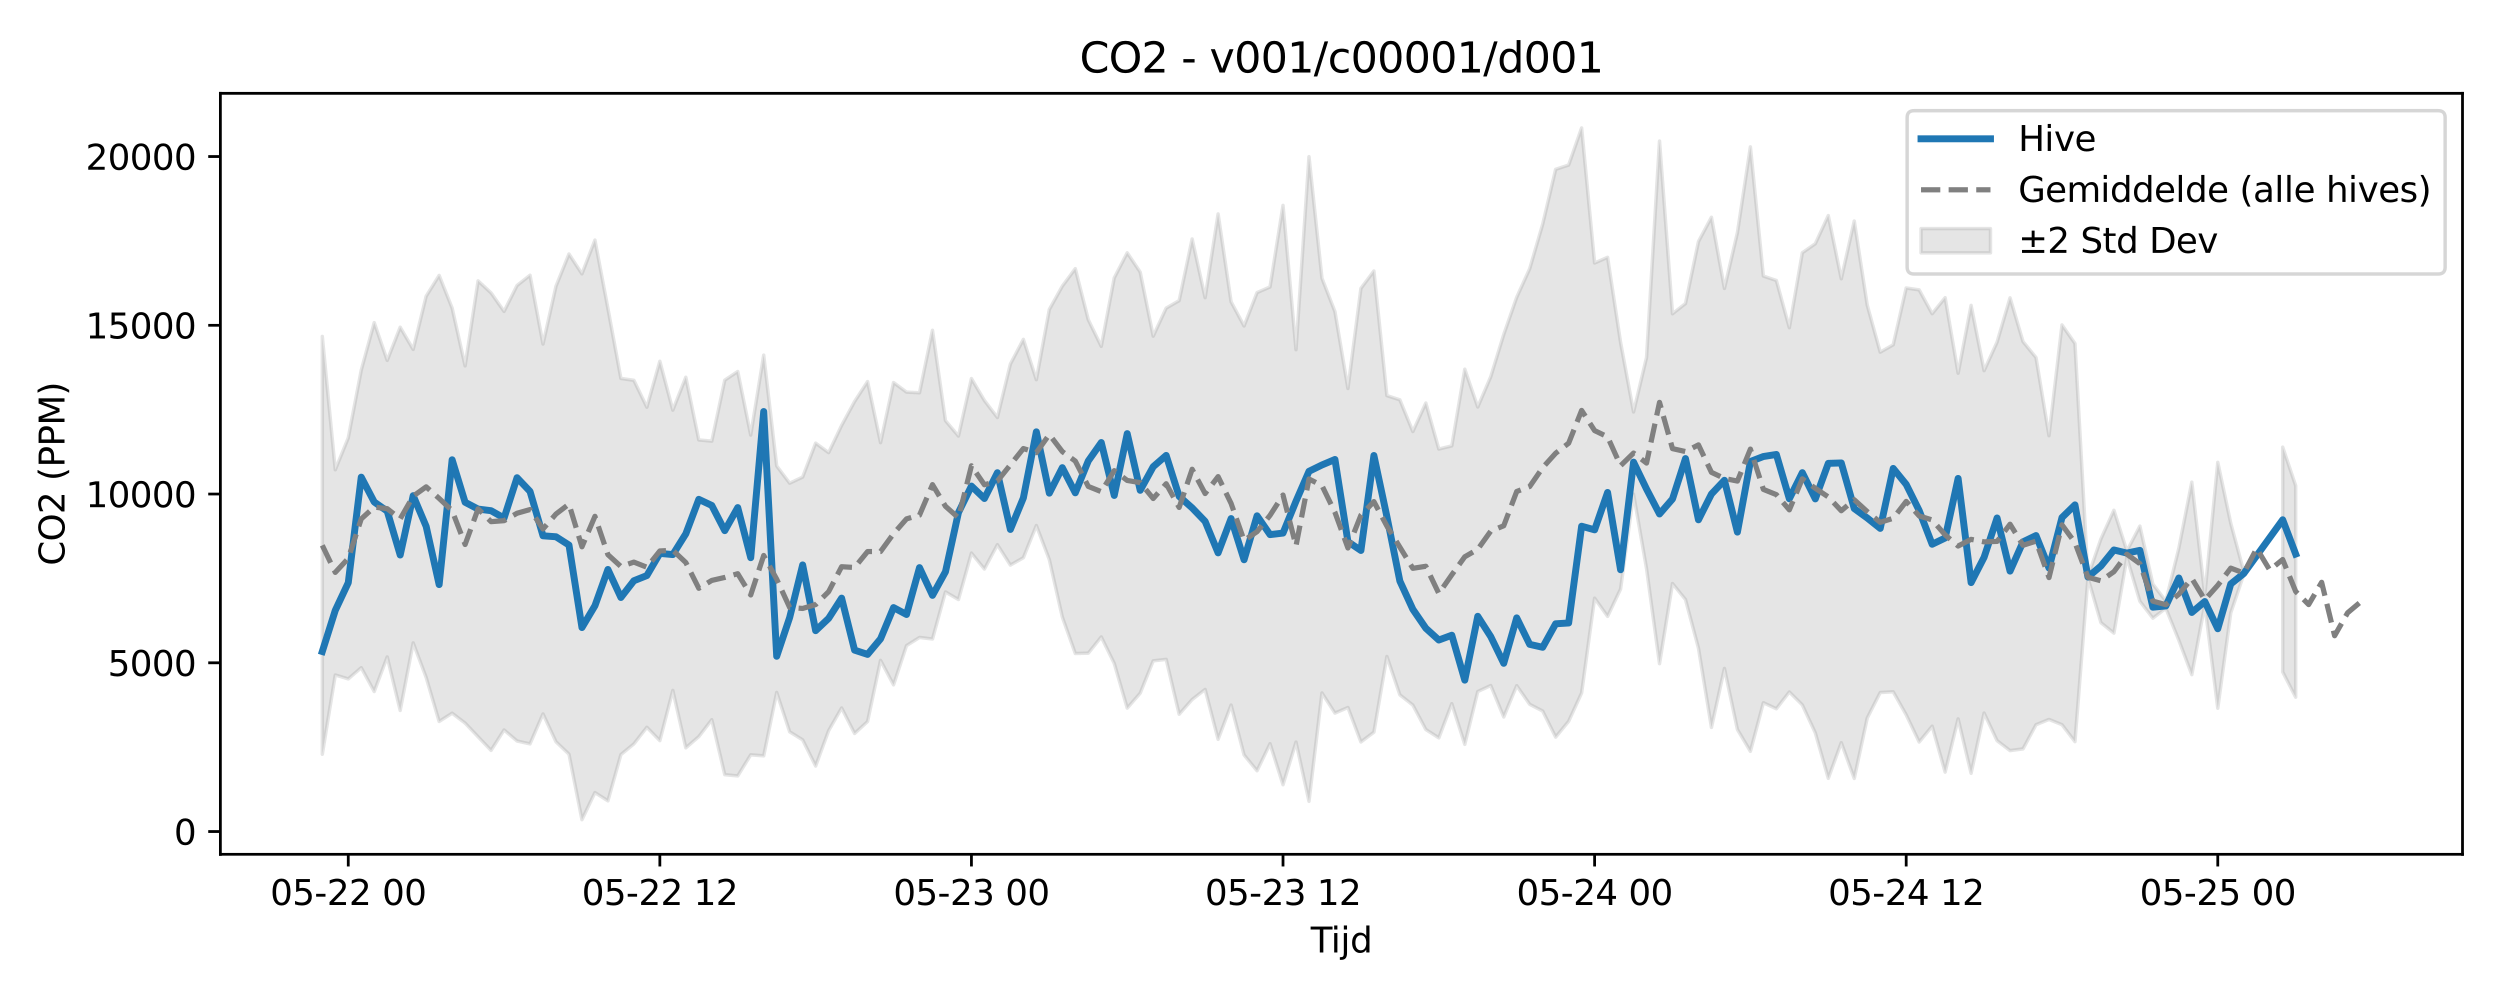 <?xml version="1.0" encoding="utf-8" standalone="no"?>
<!DOCTYPE svg PUBLIC "-//W3C//DTD SVG 1.1//EN"
  "http://www.w3.org/Graphics/SVG/1.1/DTD/svg11.dtd">
<svg xmlns:xlink="http://www.w3.org/1999/xlink" width="720pt" height="288pt" viewBox="0 0 720 288" xmlns="http://www.w3.org/2000/svg" version="1.1">
 <defs>
  <style type="text/css">*{stroke-linejoin: round; stroke-linecap: butt}</style>
 </defs>
 <g id="figure_1">
  <g id="patch_1">
   <path d="M 0 288 
L 720 288 
L 720 0 
L 0 0 
z
" style="fill: #ffffff"/>
  </g>
  <g id="axes_1">
   <g id="patch_2">
    <path d="M 63.47 246.04 
L 709.2 246.04 
L 709.2 26.88 
L 63.47 26.88 
z
" style="fill: #ffffff"/>
   </g>
   <g id="FillBetweenPolyCollection_1">
    <path d="M 92.821 96.878 
L 92.821 217.24 
L 96.56 194.397 
L 100.299 195.526 
L 104.038 192.296 
L 107.777 199.168 
L 111.516 189.195 
L 115.256 204.619 
L 118.995 185.149 
L 122.734 195.108 
L 126.473 207.785 
L 130.212 205.4 
L 133.951 208.254 
L 137.69 212.194 
L 141.429 216.121 
L 145.168 210.23 
L 148.907 213.412 
L 152.646 214.243 
L 156.385 205.607 
L 160.124 213.633 
L 163.863 217.206 
L 167.602 236.078 
L 171.341 228.264 
L 175.08 230.648 
L 178.819 217.318 
L 182.558 214.248 
L 186.297 209.454 
L 190.036 213.304 
L 193.775 198.84 
L 197.514 215.377 
L 201.253 212.152 
L 204.992 207.271 
L 208.731 223.115 
L 212.47 223.466 
L 216.209 217.394 
L 219.948 217.689 
L 223.687 199.415 
L 227.426 210.766 
L 231.165 213.082 
L 234.904 220.621 
L 238.643 210.439 
L 242.382 203.893 
L 246.121 211.242 
L 249.861 207.807 
L 253.6 190.177 
L 257.339 197.247 
L 261.078 185.938 
L 264.817 183.587 
L 268.556 184.033 
L 272.295 170.484 
L 276.034 172.666 
L 279.773 159.28 
L 283.512 163.885 
L 287.251 156.87 
L 290.99 162.747 
L 294.729 160.626 
L 298.468 151.351 
L 302.207 161.167 
L 305.946 177.703 
L 309.685 188.211 
L 313.424 188.113 
L 317.163 183.44 
L 320.902 191.063 
L 324.641 203.933 
L 328.38 199.632 
L 332.119 190.329 
L 335.858 189.905 
L 339.597 205.699 
L 343.336 201.468 
L 347.075 198.557 
L 350.814 212.923 
L 354.553 203.057 
L 358.292 217.431 
L 362.031 221.979 
L 365.77 214.189 
L 369.509 226.006 
L 373.248 213.724 
L 376.987 230.783 
L 380.726 199.574 
L 384.465 205.378 
L 388.205 203.754 
L 391.944 213.693 
L 395.683 210.869 
L 399.422 189.066 
L 403.161 200.119 
L 406.9 203.065 
L 410.639 210.108 
L 414.378 212.514 
L 418.117 202.657 
L 421.856 214.386 
L 425.595 199.165 
L 429.334 197.432 
L 433.073 206.496 
L 436.812 197.474 
L 440.551 202.849 
L 444.29 204.777 
L 448.029 212.289 
L 451.768 207.738 
L 455.507 199.565 
L 459.246 172.273 
L 462.985 177.519 
L 466.724 169.651 
L 470.463 142.303 
L 474.202 163.776 
L 477.941 191.146 
L 481.68 168.052 
L 485.419 172.672 
L 489.158 186.676 
L 492.897 209.5 
L 496.636 192.513 
L 500.375 210.093 
L 504.114 216.385 
L 507.853 202.387 
L 511.592 204.124 
L 515.331 199.286 
L 519.07 203.018 
L 522.809 211.073 
L 526.549 224.168 
L 530.288 213.888 
L 534.027 224.198 
L 537.766 206.787 
L 541.505 199.451 
L 545.244 199.237 
L 548.983 205.867 
L 552.722 213.7 
L 556.461 209.141 
L 560.2 222.37 
L 563.939 207.032 
L 567.678 222.719 
L 571.417 205.354 
L 575.156 213.314 
L 578.895 216.174 
L 582.634 215.682 
L 586.373 208.726 
L 590.112 207.2 
L 593.851 208.71 
L 597.59 213.599 
L 601.329 166.435 
L 605.068 179.334 
L 608.807 182.343 
L 612.546 160.554 
L 616.285 173.157 
L 620.024 178.041 
L 623.763 175.174 
L 627.502 184.382 
L 631.241 194.308 
L 634.98 174.146 
L 638.719 203.976 
L 642.458 176.535 
L 646.197 165.466 
L 646.197 164.577 
L 646.197 164.577 
L 642.458 150.703 
L 638.719 133.14 
L 634.98 171.351 
L 631.241 138.858 
L 627.502 157.908 
L 623.763 173.13 
L 620.024 168.218 
L 616.285 151.512 
L 612.546 158.685 
L 608.807 146.952 
L 605.068 155.206 
L 601.329 166.068 
L 597.59 98.929 
L 593.851 93.579 
L 590.112 125.491 
L 586.373 102.984 
L 582.634 98.393 
L 578.895 85.777 
L 575.156 98.534 
L 571.417 106.756 
L 567.678 87.943 
L 563.939 107.487 
L 560.2 85.725 
L 556.461 90.35 
L 552.722 83.478 
L 548.983 82.939 
L 545.244 99.3 
L 541.505 101.422 
L 537.766 87.889 
L 534.027 63.655 
L 530.288 80.298 
L 526.549 62.078 
L 522.809 70.189 
L 519.07 72.792 
L 515.331 94.389 
L 511.592 80.781 
L 507.853 79.5 
L 504.114 42.29 
L 500.375 67.008 
L 496.636 83.078 
L 492.897 62.57 
L 489.158 69.56 
L 485.419 87.418 
L 481.68 90.363 
L 477.941 40.619 
L 474.202 102.952 
L 470.463 118.657 
L 466.724 98.597 
L 462.985 74.103 
L 459.246 75.748 
L 455.507 36.842 
L 451.768 47.529 
L 448.029 48.762 
L 444.29 64.582 
L 440.551 77.39 
L 436.812 85.622 
L 433.073 96.351 
L 429.334 108.492 
L 425.595 117.225 
L 421.856 106.317 
L 418.117 128.41 
L 414.378 129.325 
L 410.639 116.066 
L 406.9 124.285 
L 403.161 115.15 
L 399.422 113.932 
L 395.683 78.05 
L 391.944 83.048 
L 388.205 111.895 
L 384.465 89.746 
L 380.726 80.139 
L 376.987 45.119 
L 373.248 100.721 
L 369.509 59.141 
L 365.77 82.644 
L 362.031 84.261 
L 358.292 93.884 
L 354.553 86.904 
L 350.814 61.611 
L 347.075 85.732 
L 343.336 68.822 
L 339.597 86.584 
L 335.858 88.732 
L 332.119 96.818 
L 328.38 78.37 
L 324.641 72.806 
L 320.902 80.034 
L 317.163 99.751 
L 313.424 92.066 
L 309.685 77.368 
L 305.946 82.414 
L 302.207 89.123 
L 298.468 109.356 
L 294.729 97.734 
L 290.99 104.846 
L 287.251 120.249 
L 283.512 115.342 
L 279.773 109.022 
L 276.034 125.587 
L 272.295 121.138 
L 268.556 95.115 
L 264.817 113.117 
L 261.078 112.927 
L 257.339 110.164 
L 253.6 127.499 
L 249.861 109.893 
L 246.121 115.635 
L 242.382 122.53 
L 238.643 130.365 
L 234.904 127.618 
L 231.165 137.388 
L 227.426 139.158 
L 223.687 134.193 
L 219.948 102.27 
L 216.209 125.308 
L 212.47 106.988 
L 208.731 109.485 
L 204.992 127.048 
L 201.253 126.707 
L 197.514 108.645 
L 193.775 118.126 
L 190.036 104.045 
L 186.297 117.264 
L 182.558 109.527 
L 178.819 108.983 
L 175.08 88.832 
L 171.341 69.14 
L 167.602 78.871 
L 163.863 73.146 
L 160.124 82.435 
L 156.385 99.086 
L 152.646 79.258 
L 148.907 82.221 
L 145.168 89.683 
L 141.429 84.352 
L 137.69 80.896 
L 133.951 105.372 
L 130.212 88.717 
L 126.473 79.313 
L 122.734 85.311 
L 118.995 100.628 
L 115.256 94.236 
L 111.516 103.796 
L 107.777 92.915 
L 104.038 106.606 
L 100.299 126.101 
L 96.56 135.294 
L 92.821 96.878 
z
" clip-path="url(#p56d1a66917)" style="fill: #808080; fill-opacity: 0.2; stroke: #808080; stroke-opacity: 0.2"/>
    <path d="M 657.414 128.773 
L 657.414 193.515 
L 661.154 200.794 
L 661.154 139.873 
L 661.154 139.873 
L 657.414 128.773 
z
" clip-path="url(#p56d1a66917)" style="fill: #808080; fill-opacity: 0.2; stroke: #808080; stroke-opacity: 0.2"/>
   </g>
   <g id="matplotlib.axis_1">
    <g id="xtick_1">
     <g id="line2d_1">
      <defs>
       <path id="m7540878c3b" d="M 0 0 
L 0 3.5 
" style="stroke: #000000; stroke-width: 0.8"/>
      </defs>
      <g>
       <use xlink:href="#m7540878c3b" x="100.299" y="246.04" style="stroke: #000000; stroke-width: 0.8"/>
      </g>
     </g>
     <g id="text_1">
      <!-- 05-22 00 -->
      <g transform="translate(77.819 260.638) scale(0.1 -0.1)">
       <defs>
        <path id="DejaVuSans-30" d="M 2034 4250 
Q 1547 4250 1301 3770 
Q 1056 3291 1056 2328 
Q 1056 1369 1301 889 
Q 1547 409 2034 409 
Q 2525 409 2770 889 
Q 3016 1369 3016 2328 
Q 3016 3291 2770 3770 
Q 2525 4250 2034 4250 
z
M 2034 4750 
Q 2819 4750 3233 4129 
Q 3647 3509 3647 2328 
Q 3647 1150 3233 529 
Q 2819 -91 2034 -91 
Q 1250 -91 836 529 
Q 422 1150 422 2328 
Q 422 3509 836 4129 
Q 1250 4750 2034 4750 
z
" transform="scale(0.016)"/>
        <path id="DejaVuSans-35" d="M 691 4666 
L 3169 4666 
L 3169 4134 
L 1269 4134 
L 1269 2991 
Q 1406 3038 1543 3061 
Q 1681 3084 1819 3084 
Q 2600 3084 3056 2656 
Q 3513 2228 3513 1497 
Q 3513 744 3044 326 
Q 2575 -91 1722 -91 
Q 1428 -91 1123 -41 
Q 819 9 494 109 
L 494 744 
Q 775 591 1075 516 
Q 1375 441 1709 441 
Q 2250 441 2565 725 
Q 2881 1009 2881 1497 
Q 2881 1984 2565 2268 
Q 2250 2553 1709 2553 
Q 1456 2553 1204 2497 
Q 953 2441 691 2322 
L 691 4666 
z
" transform="scale(0.016)"/>
        <path id="DejaVuSans-2d" d="M 313 2009 
L 1997 2009 
L 1997 1497 
L 313 1497 
L 313 2009 
z
" transform="scale(0.016)"/>
        <path id="DejaVuSans-32" d="M 1228 531 
L 3431 531 
L 3431 0 
L 469 0 
L 469 531 
Q 828 903 1448 1529 
Q 2069 2156 2228 2338 
Q 2531 2678 2651 2914 
Q 2772 3150 2772 3378 
Q 2772 3750 2511 3984 
Q 2250 4219 1831 4219 
Q 1534 4219 1204 4116 
Q 875 4013 500 3803 
L 500 4441 
Q 881 4594 1212 4672 
Q 1544 4750 1819 4750 
Q 2544 4750 2975 4387 
Q 3406 4025 3406 3419 
Q 3406 3131 3298 2873 
Q 3191 2616 2906 2266 
Q 2828 2175 2409 1742 
Q 1991 1309 1228 531 
z
" transform="scale(0.016)"/>
        <path id="DejaVuSans-20" transform="scale(0.016)"/>
       </defs>
       <use xlink:href="#DejaVuSans-30"/>
       <use xlink:href="#DejaVuSans-35" transform="translate(63.623 0)"/>
       <use xlink:href="#DejaVuSans-2d" transform="translate(127.246 0)"/>
       <use xlink:href="#DejaVuSans-32" transform="translate(163.33 0)"/>
       <use xlink:href="#DejaVuSans-32" transform="translate(226.953 0)"/>
       <use xlink:href="#DejaVuSans-20" transform="translate(290.576 0)"/>
       <use xlink:href="#DejaVuSans-30" transform="translate(322.363 0)"/>
       <use xlink:href="#DejaVuSans-30" transform="translate(385.986 0)"/>
      </g>
     </g>
    </g>
    <g id="xtick_2">
     <g id="line2d_2">
      <g>
       <use xlink:href="#m7540878c3b" x="190.036" y="246.04" style="stroke: #000000; stroke-width: 0.8"/>
      </g>
     </g>
     <g id="text_2">
      <!-- 05-22 12 -->
      <g transform="translate(167.556 260.638) scale(0.1 -0.1)">
       <defs>
        <path id="DejaVuSans-31" d="M 794 531 
L 1825 531 
L 1825 4091 
L 703 3866 
L 703 4441 
L 1819 4666 
L 2450 4666 
L 2450 531 
L 3481 531 
L 3481 0 
L 794 0 
L 794 531 
z
" transform="scale(0.016)"/>
       </defs>
       <use xlink:href="#DejaVuSans-30"/>
       <use xlink:href="#DejaVuSans-35" transform="translate(63.623 0)"/>
       <use xlink:href="#DejaVuSans-2d" transform="translate(127.246 0)"/>
       <use xlink:href="#DejaVuSans-32" transform="translate(163.33 0)"/>
       <use xlink:href="#DejaVuSans-32" transform="translate(226.953 0)"/>
       <use xlink:href="#DejaVuSans-20" transform="translate(290.576 0)"/>
       <use xlink:href="#DejaVuSans-31" transform="translate(322.363 0)"/>
       <use xlink:href="#DejaVuSans-32" transform="translate(385.986 0)"/>
      </g>
     </g>
    </g>
    <g id="xtick_3">
     <g id="line2d_3">
      <g>
       <use xlink:href="#m7540878c3b" x="279.773" y="246.04" style="stroke: #000000; stroke-width: 0.8"/>
      </g>
     </g>
     <g id="text_3">
      <!-- 05-23 00 -->
      <g transform="translate(257.292 260.638) scale(0.1 -0.1)">
       <defs>
        <path id="DejaVuSans-33" d="M 2597 2516 
Q 3050 2419 3304 2112 
Q 3559 1806 3559 1356 
Q 3559 666 3084 287 
Q 2609 -91 1734 -91 
Q 1441 -91 1130 -33 
Q 819 25 488 141 
L 488 750 
Q 750 597 1062 519 
Q 1375 441 1716 441 
Q 2309 441 2620 675 
Q 2931 909 2931 1356 
Q 2931 1769 2642 2001 
Q 2353 2234 1838 2234 
L 1294 2234 
L 1294 2753 
L 1863 2753 
Q 2328 2753 2575 2939 
Q 2822 3125 2822 3475 
Q 2822 3834 2567 4026 
Q 2313 4219 1838 4219 
Q 1578 4219 1281 4162 
Q 984 4106 628 3988 
L 628 4550 
Q 988 4650 1302 4700 
Q 1616 4750 1894 4750 
Q 2613 4750 3031 4423 
Q 3450 4097 3450 3541 
Q 3450 3153 3228 2886 
Q 3006 2619 2597 2516 
z
" transform="scale(0.016)"/>
       </defs>
       <use xlink:href="#DejaVuSans-30"/>
       <use xlink:href="#DejaVuSans-35" transform="translate(63.623 0)"/>
       <use xlink:href="#DejaVuSans-2d" transform="translate(127.246 0)"/>
       <use xlink:href="#DejaVuSans-32" transform="translate(163.33 0)"/>
       <use xlink:href="#DejaVuSans-33" transform="translate(226.953 0)"/>
       <use xlink:href="#DejaVuSans-20" transform="translate(290.576 0)"/>
       <use xlink:href="#DejaVuSans-30" transform="translate(322.363 0)"/>
       <use xlink:href="#DejaVuSans-30" transform="translate(385.986 0)"/>
      </g>
     </g>
    </g>
    <g id="xtick_4">
     <g id="line2d_4">
      <g>
       <use xlink:href="#m7540878c3b" x="369.509" y="246.04" style="stroke: #000000; stroke-width: 0.8"/>
      </g>
     </g>
     <g id="text_4">
      <!-- 05-23 12 -->
      <g transform="translate(347.029 260.638) scale(0.1 -0.1)">
       <use xlink:href="#DejaVuSans-30"/>
       <use xlink:href="#DejaVuSans-35" transform="translate(63.623 0)"/>
       <use xlink:href="#DejaVuSans-2d" transform="translate(127.246 0)"/>
       <use xlink:href="#DejaVuSans-32" transform="translate(163.33 0)"/>
       <use xlink:href="#DejaVuSans-33" transform="translate(226.953 0)"/>
       <use xlink:href="#DejaVuSans-20" transform="translate(290.576 0)"/>
       <use xlink:href="#DejaVuSans-31" transform="translate(322.363 0)"/>
       <use xlink:href="#DejaVuSans-32" transform="translate(385.986 0)"/>
      </g>
     </g>
    </g>
    <g id="xtick_5">
     <g id="line2d_5">
      <g>
       <use xlink:href="#m7540878c3b" x="459.246" y="246.04" style="stroke: #000000; stroke-width: 0.8"/>
      </g>
     </g>
     <g id="text_5">
      <!-- 05-24 00 -->
      <g transform="translate(436.766 260.638) scale(0.1 -0.1)">
       <defs>
        <path id="DejaVuSans-34" d="M 2419 4116 
L 825 1625 
L 2419 1625 
L 2419 4116 
z
M 2253 4666 
L 3047 4666 
L 3047 1625 
L 3713 1625 
L 3713 1100 
L 3047 1100 
L 3047 0 
L 2419 0 
L 2419 1100 
L 313 1100 
L 313 1709 
L 2253 4666 
z
" transform="scale(0.016)"/>
       </defs>
       <use xlink:href="#DejaVuSans-30"/>
       <use xlink:href="#DejaVuSans-35" transform="translate(63.623 0)"/>
       <use xlink:href="#DejaVuSans-2d" transform="translate(127.246 0)"/>
       <use xlink:href="#DejaVuSans-32" transform="translate(163.33 0)"/>
       <use xlink:href="#DejaVuSans-34" transform="translate(226.953 0)"/>
       <use xlink:href="#DejaVuSans-20" transform="translate(290.576 0)"/>
       <use xlink:href="#DejaVuSans-30" transform="translate(322.363 0)"/>
       <use xlink:href="#DejaVuSans-30" transform="translate(385.986 0)"/>
      </g>
     </g>
    </g>
    <g id="xtick_6">
     <g id="line2d_6">
      <g>
       <use xlink:href="#m7540878c3b" x="548.983" y="246.04" style="stroke: #000000; stroke-width: 0.8"/>
      </g>
     </g>
     <g id="text_6">
      <!-- 05-24 12 -->
      <g transform="translate(526.502 260.638) scale(0.1 -0.1)">
       <use xlink:href="#DejaVuSans-30"/>
       <use xlink:href="#DejaVuSans-35" transform="translate(63.623 0)"/>
       <use xlink:href="#DejaVuSans-2d" transform="translate(127.246 0)"/>
       <use xlink:href="#DejaVuSans-32" transform="translate(163.33 0)"/>
       <use xlink:href="#DejaVuSans-34" transform="translate(226.953 0)"/>
       <use xlink:href="#DejaVuSans-20" transform="translate(290.576 0)"/>
       <use xlink:href="#DejaVuSans-31" transform="translate(322.363 0)"/>
       <use xlink:href="#DejaVuSans-32" transform="translate(385.986 0)"/>
      </g>
     </g>
    </g>
    <g id="xtick_7">
     <g id="line2d_7">
      <g>
       <use xlink:href="#m7540878c3b" x="638.719" y="246.04" style="stroke: #000000; stroke-width: 0.8"/>
      </g>
     </g>
     <g id="text_7">
      <!-- 05-25 00 -->
      <g transform="translate(616.239 260.638) scale(0.1 -0.1)">
       <use xlink:href="#DejaVuSans-30"/>
       <use xlink:href="#DejaVuSans-35" transform="translate(63.623 0)"/>
       <use xlink:href="#DejaVuSans-2d" transform="translate(127.246 0)"/>
       <use xlink:href="#DejaVuSans-32" transform="translate(163.33 0)"/>
       <use xlink:href="#DejaVuSans-35" transform="translate(226.953 0)"/>
       <use xlink:href="#DejaVuSans-20" transform="translate(290.576 0)"/>
       <use xlink:href="#DejaVuSans-30" transform="translate(322.363 0)"/>
       <use xlink:href="#DejaVuSans-30" transform="translate(385.986 0)"/>
      </g>
     </g>
    </g>
    <g id="text_8">
     <!-- Tijd -->
     <g transform="translate(377.485 274.317) scale(0.1 -0.1)">
      <defs>
       <path id="DejaVuSans-54" d="M -19 4666 
L 3928 4666 
L 3928 4134 
L 2272 4134 
L 2272 0 
L 1638 0 
L 1638 4134 
L -19 4134 
L -19 4666 
z
" transform="scale(0.016)"/>
       <path id="DejaVuSans-69" d="M 603 3500 
L 1178 3500 
L 1178 0 
L 603 0 
L 603 3500 
z
M 603 4863 
L 1178 4863 
L 1178 4134 
L 603 4134 
L 603 4863 
z
" transform="scale(0.016)"/>
       <path id="DejaVuSans-6a" d="M 603 3500 
L 1178 3500 
L 1178 -63 
Q 1178 -731 923 -1031 
Q 669 -1331 103 -1331 
L -116 -1331 
L -116 -844 
L 38 -844 
Q 366 -844 484 -692 
Q 603 -541 603 -63 
L 603 3500 
z
M 603 4863 
L 1178 4863 
L 1178 4134 
L 603 4134 
L 603 4863 
z
" transform="scale(0.016)"/>
       <path id="DejaVuSans-64" d="M 2906 2969 
L 2906 4863 
L 3481 4863 
L 3481 0 
L 2906 0 
L 2906 525 
Q 2725 213 2448 61 
Q 2172 -91 1784 -91 
Q 1150 -91 751 415 
Q 353 922 353 1747 
Q 353 2572 751 3078 
Q 1150 3584 1784 3584 
Q 2172 3584 2448 3432 
Q 2725 3281 2906 2969 
z
M 947 1747 
Q 947 1113 1208 752 
Q 1469 391 1925 391 
Q 2381 391 2643 752 
Q 2906 1113 2906 1747 
Q 2906 2381 2643 2742 
Q 2381 3103 1925 3103 
Q 1469 3103 1208 2742 
Q 947 2381 947 1747 
z
" transform="scale(0.016)"/>
      </defs>
      <use xlink:href="#DejaVuSans-54"/>
      <use xlink:href="#DejaVuSans-69" transform="translate(57.959 0)"/>
      <use xlink:href="#DejaVuSans-6a" transform="translate(85.742 0)"/>
      <use xlink:href="#DejaVuSans-64" transform="translate(113.525 0)"/>
     </g>
    </g>
   </g>
   <g id="matplotlib.axis_2">
    <g id="ytick_1">
     <g id="line2d_8">
      <defs>
       <path id="m92ba5175ef" d="M 0 0 
L -3.5 0 
" style="stroke: #000000; stroke-width: 0.8"/>
      </defs>
      <g>
       <use xlink:href="#m92ba5175ef" x="63.47" y="239.479" style="stroke: #000000; stroke-width: 0.8"/>
      </g>
     </g>
     <g id="text_9">
      <!-- 0 -->
      <g transform="translate(50.108 243.278) scale(0.1 -0.1)">
       <use xlink:href="#DejaVuSans-30"/>
      </g>
     </g>
    </g>
    <g id="ytick_2">
     <g id="line2d_9">
      <g>
       <use xlink:href="#m92ba5175ef" x="63.47" y="190.881" style="stroke: #000000; stroke-width: 0.8"/>
      </g>
     </g>
     <g id="text_10">
      <!-- 5000 -->
      <g transform="translate(31.02 194.68) scale(0.1 -0.1)">
       <use xlink:href="#DejaVuSans-35"/>
       <use xlink:href="#DejaVuSans-30" transform="translate(63.623 0)"/>
       <use xlink:href="#DejaVuSans-30" transform="translate(127.246 0)"/>
       <use xlink:href="#DejaVuSans-30" transform="translate(190.869 0)"/>
      </g>
     </g>
    </g>
    <g id="ytick_3">
     <g id="line2d_10">
      <g>
       <use xlink:href="#m92ba5175ef" x="63.47" y="142.283" style="stroke: #000000; stroke-width: 0.8"/>
      </g>
     </g>
     <g id="text_11">
      <!-- 10000 -->
      <g transform="translate(24.657 146.082) scale(0.1 -0.1)">
       <use xlink:href="#DejaVuSans-31"/>
       <use xlink:href="#DejaVuSans-30" transform="translate(63.623 0)"/>
       <use xlink:href="#DejaVuSans-30" transform="translate(127.246 0)"/>
       <use xlink:href="#DejaVuSans-30" transform="translate(190.869 0)"/>
       <use xlink:href="#DejaVuSans-30" transform="translate(254.492 0)"/>
      </g>
     </g>
    </g>
    <g id="ytick_4">
     <g id="line2d_11">
      <g>
       <use xlink:href="#m92ba5175ef" x="63.47" y="93.684" style="stroke: #000000; stroke-width: 0.8"/>
      </g>
     </g>
     <g id="text_12">
      <!-- 15000 -->
      <g transform="translate(24.657 97.484) scale(0.1 -0.1)">
       <use xlink:href="#DejaVuSans-31"/>
       <use xlink:href="#DejaVuSans-35" transform="translate(63.623 0)"/>
       <use xlink:href="#DejaVuSans-30" transform="translate(127.246 0)"/>
       <use xlink:href="#DejaVuSans-30" transform="translate(190.869 0)"/>
       <use xlink:href="#DejaVuSans-30" transform="translate(254.492 0)"/>
      </g>
     </g>
    </g>
    <g id="ytick_5">
     <g id="line2d_12">
      <g>
       <use xlink:href="#m92ba5175ef" x="63.47" y="45.086" style="stroke: #000000; stroke-width: 0.8"/>
      </g>
     </g>
     <g id="text_13">
      <!-- 20000 -->
      <g transform="translate(24.657 48.885) scale(0.1 -0.1)">
       <use xlink:href="#DejaVuSans-32"/>
       <use xlink:href="#DejaVuSans-30" transform="translate(63.623 0)"/>
       <use xlink:href="#DejaVuSans-30" transform="translate(127.246 0)"/>
       <use xlink:href="#DejaVuSans-30" transform="translate(190.869 0)"/>
       <use xlink:href="#DejaVuSans-30" transform="translate(254.492 0)"/>
      </g>
     </g>
    </g>
    <g id="text_14">
     <!-- CO2 (PPM) -->
     <g transform="translate(18.578 162.903) rotate(-90) scale(0.1 -0.1)">
      <defs>
       <path id="DejaVuSans-43" d="M 4122 4306 
L 4122 3641 
Q 3803 3938 3442 4084 
Q 3081 4231 2675 4231 
Q 1875 4231 1450 3742 
Q 1025 3253 1025 2328 
Q 1025 1406 1450 917 
Q 1875 428 2675 428 
Q 3081 428 3442 575 
Q 3803 722 4122 1019 
L 4122 359 
Q 3791 134 3420 21 
Q 3050 -91 2638 -91 
Q 1578 -91 968 557 
Q 359 1206 359 2328 
Q 359 3453 968 4101 
Q 1578 4750 2638 4750 
Q 3056 4750 3426 4639 
Q 3797 4528 4122 4306 
z
" transform="scale(0.016)"/>
       <path id="DejaVuSans-4f" d="M 2522 4238 
Q 1834 4238 1429 3725 
Q 1025 3213 1025 2328 
Q 1025 1447 1429 934 
Q 1834 422 2522 422 
Q 3209 422 3611 934 
Q 4013 1447 4013 2328 
Q 4013 3213 3611 3725 
Q 3209 4238 2522 4238 
z
M 2522 4750 
Q 3503 4750 4090 4092 
Q 4678 3434 4678 2328 
Q 4678 1225 4090 567 
Q 3503 -91 2522 -91 
Q 1538 -91 948 565 
Q 359 1222 359 2328 
Q 359 3434 948 4092 
Q 1538 4750 2522 4750 
z
" transform="scale(0.016)"/>
       <path id="DejaVuSans-28" d="M 1984 4856 
Q 1566 4138 1362 3434 
Q 1159 2731 1159 2009 
Q 1159 1288 1364 580 
Q 1569 -128 1984 -844 
L 1484 -844 
Q 1016 -109 783 600 
Q 550 1309 550 2009 
Q 550 2706 781 3412 
Q 1013 4119 1484 4856 
L 1984 4856 
z
" transform="scale(0.016)"/>
       <path id="DejaVuSans-50" d="M 1259 4147 
L 1259 2394 
L 2053 2394 
Q 2494 2394 2734 2622 
Q 2975 2850 2975 3272 
Q 2975 3691 2734 3919 
Q 2494 4147 2053 4147 
L 1259 4147 
z
M 628 4666 
L 2053 4666 
Q 2838 4666 3239 4311 
Q 3641 3956 3641 3272 
Q 3641 2581 3239 2228 
Q 2838 1875 2053 1875 
L 1259 1875 
L 1259 0 
L 628 0 
L 628 4666 
z
" transform="scale(0.016)"/>
       <path id="DejaVuSans-4d" d="M 628 4666 
L 1569 4666 
L 2759 1491 
L 3956 4666 
L 4897 4666 
L 4897 0 
L 4281 0 
L 4281 4097 
L 3078 897 
L 2444 897 
L 1241 4097 
L 1241 0 
L 628 0 
L 628 4666 
z
" transform="scale(0.016)"/>
       <path id="DejaVuSans-29" d="M 513 4856 
L 1013 4856 
Q 1481 4119 1714 3412 
Q 1947 2706 1947 2009 
Q 1947 1309 1714 600 
Q 1481 -109 1013 -844 
L 513 -844 
Q 928 -128 1133 580 
Q 1338 1288 1338 2009 
Q 1338 2731 1133 3434 
Q 928 4138 513 4856 
z
" transform="scale(0.016)"/>
      </defs>
      <use xlink:href="#DejaVuSans-43"/>
      <use xlink:href="#DejaVuSans-4f" transform="translate(69.824 0)"/>
      <use xlink:href="#DejaVuSans-32" transform="translate(148.535 0)"/>
      <use xlink:href="#DejaVuSans-20" transform="translate(212.158 0)"/>
      <use xlink:href="#DejaVuSans-28" transform="translate(243.945 0)"/>
      <use xlink:href="#DejaVuSans-50" transform="translate(282.959 0)"/>
      <use xlink:href="#DejaVuSans-50" transform="translate(343.262 0)"/>
      <use xlink:href="#DejaVuSans-4d" transform="translate(403.564 0)"/>
      <use xlink:href="#DejaVuSans-29" transform="translate(489.844 0)"/>
     </g>
    </g>
   </g>
   <g id="line2d_13">
    <path d="M 92.821 187.635 
L 96.56 175.79 
L 100.299 167.819 
L 104.038 137.426 
L 107.777 144.573 
L 111.516 147.207 
L 115.256 159.843 
L 118.995 142.759 
L 122.734 151.61 
L 126.473 168.361 
L 130.212 132.422 
L 133.951 144.651 
L 137.69 146.614 
L 141.429 147.081 
L 145.168 149.197 
L 148.907 137.585 
L 152.646 141.525 
L 156.385 154.312 
L 160.124 154.588 
L 163.863 156.972 
L 167.602 180.73 
L 171.341 174.45 
L 175.08 164.009 
L 178.819 172.073 
L 182.558 167.256 
L 186.297 165.762 
L 190.036 159.375 
L 193.775 159.717 
L 197.514 153.739 
L 201.253 143.809 
L 204.992 145.571 
L 208.731 152.825 
L 212.47 146.187 
L 216.209 160.614 
L 219.948 118.523 
L 223.687 189.005 
L 227.426 177.834 
L 231.165 162.7 
L 234.904 181.631 
L 238.643 178.095 
L 242.382 172.265 
L 246.121 187.243 
L 249.861 188.467 
L 253.6 183.986 
L 257.339 174.986 
L 261.078 176.972 
L 264.817 163.478 
L 268.556 171.464 
L 272.295 164.667 
L 276.034 147.612 
L 279.773 139.989 
L 283.512 143.569 
L 287.251 136.143 
L 290.99 152.479 
L 294.729 143.404 
L 298.468 124.369 
L 302.207 142.03 
L 305.946 134.688 
L 309.685 141.93 
L 313.424 132.751 
L 317.163 127.451 
L 320.902 142.688 
L 324.641 124.888 
L 328.38 141.21 
L 332.119 134.413 
L 335.858 131.163 
L 339.597 142.957 
L 343.336 146.277 
L 347.075 150.159 
L 350.814 159.221 
L 354.553 149.352 
L 358.292 161.207 
L 362.031 148.555 
L 365.77 153.972 
L 369.509 153.528 
L 373.248 144.347 
L 376.987 135.741 
L 380.726 133.909 
L 384.465 132.33 
L 388.205 156.007 
L 391.944 158.534 
L 395.683 131.186 
L 399.422 148.762 
L 403.161 167.346 
L 406.9 175.482 
L 410.639 180.935 
L 414.378 184.33 
L 418.117 182.946 
L 421.856 195.88 
L 425.595 177.497 
L 429.334 183.342 
L 433.073 191.033 
L 436.812 177.951 
L 440.551 185.574 
L 444.29 186.42 
L 448.029 179.652 
L 451.768 179.421 
L 455.507 151.555 
L 459.246 152.592 
L 462.985 141.829 
L 466.724 164.084 
L 470.463 133.094 
L 474.202 140.844 
L 477.941 148.024 
L 481.68 143.707 
L 485.419 132.074 
L 489.158 149.705 
L 492.897 142.279 
L 496.636 138.327 
L 500.375 153.246 
L 504.114 132.913 
L 507.853 131.478 
L 511.592 130.888 
L 515.331 143.647 
L 519.07 136.127 
L 522.809 143.679 
L 526.549 133.448 
L 530.288 133.331 
L 534.027 146.465 
L 537.766 149.184 
L 541.505 152.174 
L 545.244 134.909 
L 548.983 139.506 
L 552.722 147.029 
L 556.461 156.746 
L 560.2 154.943 
L 563.939 137.792 
L 567.678 167.787 
L 571.417 160.501 
L 575.156 149.18 
L 578.895 164.479 
L 582.634 156.049 
L 586.373 154.241 
L 590.112 163.585 
L 593.851 149.057 
L 597.59 145.406 
L 601.329 166.187 
L 605.068 163.005 
L 608.807 158.391 
L 612.546 159.289 
L 616.285 158.508 
L 620.024 174.866 
L 623.763 174.513 
L 627.502 166.465 
L 631.241 176.386 
L 634.98 173.243 
L 638.719 181.08 
L 642.458 168.186 
L 646.197 165.179 
L 657.414 149.699 
L 661.154 159.564 
L 661.154 159.564 
" clip-path="url(#p56d1a66917)" style="fill: none; stroke: #1f77b4; stroke-width: 2; stroke-linecap: square"/>
   </g>
   <g id="line2d_14">
    <path d="M 92.821 157.059 
L 96.56 164.846 
L 100.299 160.814 
L 104.038 149.451 
L 107.777 146.042 
L 111.516 146.495 
L 115.256 149.427 
L 118.995 142.889 
L 122.734 140.209 
L 126.473 143.549 
L 130.212 147.058 
L 133.951 156.813 
L 137.69 146.545 
L 141.429 150.237 
L 145.168 149.956 
L 148.907 147.816 
L 152.646 146.751 
L 156.385 152.346 
L 160.124 148.034 
L 163.863 145.176 
L 167.602 157.475 
L 171.341 148.702 
L 175.08 159.74 
L 178.819 163.151 
L 182.558 161.887 
L 186.297 163.359 
L 190.036 158.675 
L 193.775 158.483 
L 197.514 162.011 
L 201.253 169.43 
L 204.992 167.16 
L 208.731 166.3 
L 212.47 165.227 
L 216.209 171.351 
L 219.948 159.98 
L 223.687 166.804 
L 227.426 174.962 
L 231.165 175.235 
L 234.904 174.12 
L 238.643 170.402 
L 242.382 163.212 
L 246.121 163.439 
L 249.861 158.85 
L 253.6 158.838 
L 257.339 153.705 
L 261.078 149.433 
L 264.817 148.352 
L 268.556 139.574 
L 272.295 145.811 
L 276.034 149.126 
L 279.773 134.151 
L 283.512 139.614 
L 287.251 138.56 
L 294.729 129.18 
L 298.468 130.354 
L 302.207 125.145 
L 305.946 130.059 
L 309.685 132.79 
L 313.424 140.09 
L 317.163 141.596 
L 320.902 135.548 
L 324.641 138.37 
L 328.38 139.001 
L 332.119 143.574 
L 335.858 139.318 
L 339.597 146.141 
L 343.336 135.145 
L 347.075 142.144 
L 350.814 137.267 
L 354.553 144.98 
L 358.292 155.657 
L 362.031 153.12 
L 365.77 148.416 
L 369.509 142.574 
L 373.248 157.223 
L 376.987 137.951 
L 380.726 139.857 
L 384.465 147.562 
L 388.205 157.824 
L 391.944 148.37 
L 395.683 144.459 
L 399.422 151.499 
L 406.9 163.675 
L 410.639 163.087 
L 414.378 170.919 
L 418.117 165.534 
L 421.856 160.352 
L 425.595 158.195 
L 429.334 152.962 
L 433.073 151.423 
L 436.812 141.548 
L 440.551 140.12 
L 444.29 134.679 
L 448.029 130.526 
L 451.768 127.634 
L 455.507 118.203 
L 459.246 124.01 
L 462.985 125.811 
L 466.724 134.124 
L 470.463 130.48 
L 474.202 133.364 
L 477.941 115.883 
L 481.68 129.207 
L 485.419 130.045 
L 489.158 128.118 
L 492.897 136.035 
L 496.636 137.796 
L 500.375 138.551 
L 504.114 129.338 
L 507.853 140.944 
L 511.592 142.452 
L 515.331 146.838 
L 519.07 137.905 
L 522.809 140.631 
L 526.549 143.123 
L 530.288 147.093 
L 534.027 143.926 
L 537.766 147.338 
L 541.505 150.437 
L 545.244 149.268 
L 548.983 144.403 
L 552.722 148.589 
L 556.461 149.746 
L 560.2 154.048 
L 563.939 157.26 
L 567.678 155.331 
L 571.417 156.055 
L 575.156 155.924 
L 578.895 150.976 
L 582.634 157.038 
L 586.373 155.855 
L 590.112 166.345 
L 593.851 151.144 
L 597.59 156.264 
L 601.329 166.251 
L 605.068 167.27 
L 608.807 164.648 
L 612.546 159.619 
L 616.285 162.334 
L 620.024 173.13 
L 623.763 174.152 
L 627.502 171.145 
L 631.241 166.583 
L 634.98 172.749 
L 638.719 168.558 
L 642.458 163.619 
L 646.197 165.022 
L 649.936 157.948 
L 653.675 164.162 
L 657.414 161.144 
L 661.154 170.334 
L 664.893 174.119 
L 668.632 167.704 
L 672.371 183.091 
L 676.11 176.486 
L 679.849 173.356 
L 679.849 173.356 
" clip-path="url(#p56d1a66917)" style="fill: none; stroke-dasharray: 5.55,2.4; stroke-dashoffset: 0; stroke: #808080; stroke-width: 1.5"/>
   </g>
   <g id="patch_3">
    <path d="M 63.47 246.04 
L 63.47 26.88 
" style="fill: none; stroke: #000000; stroke-width: 0.8; stroke-linejoin: miter; stroke-linecap: square"/>
   </g>
   <g id="patch_4">
    <path d="M 709.2 246.04 
L 709.2 26.88 
" style="fill: none; stroke: #000000; stroke-width: 0.8; stroke-linejoin: miter; stroke-linecap: square"/>
   </g>
   <g id="patch_5">
    <path d="M 63.47 246.04 
L 709.2 246.04 
" style="fill: none; stroke: #000000; stroke-width: 0.8; stroke-linejoin: miter; stroke-linecap: square"/>
   </g>
   <g id="patch_6">
    <path d="M 63.47 26.88 
L 709.2 26.88 
" style="fill: none; stroke: #000000; stroke-width: 0.8; stroke-linejoin: miter; stroke-linecap: square"/>
   </g>
   <g id="text_15">
    <!-- CO2 - v001/c00001/d001 -->
    <g transform="translate(310.932 20.88) scale(0.12 -0.12)">
     <defs>
      <path id="DejaVuSans-76" d="M 191 3500 
L 800 3500 
L 1894 563 
L 2988 3500 
L 3597 3500 
L 2284 0 
L 1503 0 
L 191 3500 
z
" transform="scale(0.016)"/>
      <path id="DejaVuSans-2f" d="M 1625 4666 
L 2156 4666 
L 531 -594 
L 0 -594 
L 1625 4666 
z
" transform="scale(0.016)"/>
      <path id="DejaVuSans-63" d="M 3122 3366 
L 3122 2828 
Q 2878 2963 2633 3030 
Q 2388 3097 2138 3097 
Q 1578 3097 1268 2742 
Q 959 2388 959 1747 
Q 959 1106 1268 751 
Q 1578 397 2138 397 
Q 2388 397 2633 464 
Q 2878 531 3122 666 
L 3122 134 
Q 2881 22 2623 -34 
Q 2366 -91 2075 -91 
Q 1284 -91 818 406 
Q 353 903 353 1747 
Q 353 2603 823 3093 
Q 1294 3584 2113 3584 
Q 2378 3584 2631 3529 
Q 2884 3475 3122 3366 
z
" transform="scale(0.016)"/>
     </defs>
     <use xlink:href="#DejaVuSans-43"/>
     <use xlink:href="#DejaVuSans-4f" transform="translate(69.824 0)"/>
     <use xlink:href="#DejaVuSans-32" transform="translate(148.535 0)"/>
     <use xlink:href="#DejaVuSans-20" transform="translate(212.158 0)"/>
     <use xlink:href="#DejaVuSans-2d" transform="translate(243.945 0)"/>
     <use xlink:href="#DejaVuSans-20" transform="translate(280.029 0)"/>
     <use xlink:href="#DejaVuSans-76" transform="translate(311.816 0)"/>
     <use xlink:href="#DejaVuSans-30" transform="translate(370.996 0)"/>
     <use xlink:href="#DejaVuSans-30" transform="translate(434.619 0)"/>
     <use xlink:href="#DejaVuSans-31" transform="translate(498.242 0)"/>
     <use xlink:href="#DejaVuSans-2f" transform="translate(561.865 0)"/>
     <use xlink:href="#DejaVuSans-63" transform="translate(595.557 0)"/>
     <use xlink:href="#DejaVuSans-30" transform="translate(650.537 0)"/>
     <use xlink:href="#DejaVuSans-30" transform="translate(714.16 0)"/>
     <use xlink:href="#DejaVuSans-30" transform="translate(777.783 0)"/>
     <use xlink:href="#DejaVuSans-30" transform="translate(841.406 0)"/>
     <use xlink:href="#DejaVuSans-31" transform="translate(905.029 0)"/>
     <use xlink:href="#DejaVuSans-2f" transform="translate(968.652 0)"/>
     <use xlink:href="#DejaVuSans-64" transform="translate(1002.344 0)"/>
     <use xlink:href="#DejaVuSans-30" transform="translate(1065.82 0)"/>
     <use xlink:href="#DejaVuSans-30" transform="translate(1129.443 0)"/>
     <use xlink:href="#DejaVuSans-31" transform="translate(1193.066 0)"/>
    </g>
   </g>
   <g id="legend_1">
    <g id="patch_7">
     <path d="M 551.256 78.914 
L 702.2 78.914 
Q 704.2 78.914 704.2 76.914 
L 704.2 33.88 
Q 704.2 31.88 702.2 31.88 
L 551.256 31.88 
Q 549.256 31.88 549.256 33.88 
L 549.256 76.914 
Q 549.256 78.914 551.256 78.914 
z
" style="fill: #ffffff; opacity: 0.8; stroke: #cccccc; stroke-linejoin: miter"/>
    </g>
    <g id="line2d_15">
     <path d="M 553.256 39.978 
L 563.256 39.978 
L 573.256 39.978 
" style="fill: none; stroke: #1f77b4; stroke-width: 2; stroke-linecap: square"/>
    </g>
    <g id="text_16">
     <!-- Hive -->
     <g transform="translate(581.256 43.478) scale(0.1 -0.1)">
      <defs>
       <path id="DejaVuSans-48" d="M 628 4666 
L 1259 4666 
L 1259 2753 
L 3553 2753 
L 3553 4666 
L 4184 4666 
L 4184 0 
L 3553 0 
L 3553 2222 
L 1259 2222 
L 1259 0 
L 628 0 
L 628 4666 
z
" transform="scale(0.016)"/>
       <path id="DejaVuSans-65" d="M 3597 1894 
L 3597 1613 
L 953 1613 
Q 991 1019 1311 708 
Q 1631 397 2203 397 
Q 2534 397 2845 478 
Q 3156 559 3463 722 
L 3463 178 
Q 3153 47 2828 -22 
Q 2503 -91 2169 -91 
Q 1331 -91 842 396 
Q 353 884 353 1716 
Q 353 2575 817 3079 
Q 1281 3584 2069 3584 
Q 2775 3584 3186 3129 
Q 3597 2675 3597 1894 
z
M 3022 2063 
Q 3016 2534 2758 2815 
Q 2500 3097 2075 3097 
Q 1594 3097 1305 2825 
Q 1016 2553 972 2059 
L 3022 2063 
z
" transform="scale(0.016)"/>
      </defs>
      <use xlink:href="#DejaVuSans-48"/>
      <use xlink:href="#DejaVuSans-69" transform="translate(75.195 0)"/>
      <use xlink:href="#DejaVuSans-76" transform="translate(102.979 0)"/>
      <use xlink:href="#DejaVuSans-65" transform="translate(162.158 0)"/>
     </g>
    </g>
    <g id="line2d_16">
     <path d="M 553.256 54.657 
L 563.256 54.657 
L 573.256 54.657 
" style="fill: none; stroke-dasharray: 5.55,2.4; stroke-dashoffset: 0; stroke: #808080; stroke-width: 1.5"/>
    </g>
    <g id="text_17">
     <!-- Gemiddelde (alle hives) -->
     <g transform="translate(581.256 58.157) scale(0.1 -0.1)">
      <defs>
       <path id="DejaVuSans-47" d="M 3809 666 
L 3809 1919 
L 2778 1919 
L 2778 2438 
L 4434 2438 
L 4434 434 
Q 4069 175 3628 42 
Q 3188 -91 2688 -91 
Q 1594 -91 976 548 
Q 359 1188 359 2328 
Q 359 3472 976 4111 
Q 1594 4750 2688 4750 
Q 3144 4750 3555 4637 
Q 3966 4525 4313 4306 
L 4313 3634 
Q 3963 3931 3569 4081 
Q 3175 4231 2741 4231 
Q 1884 4231 1454 3753 
Q 1025 3275 1025 2328 
Q 1025 1384 1454 906 
Q 1884 428 2741 428 
Q 3075 428 3337 486 
Q 3600 544 3809 666 
z
" transform="scale(0.016)"/>
       <path id="DejaVuSans-6d" d="M 3328 2828 
Q 3544 3216 3844 3400 
Q 4144 3584 4550 3584 
Q 5097 3584 5394 3201 
Q 5691 2819 5691 2113 
L 5691 0 
L 5113 0 
L 5113 2094 
Q 5113 2597 4934 2840 
Q 4756 3084 4391 3084 
Q 3944 3084 3684 2787 
Q 3425 2491 3425 1978 
L 3425 0 
L 2847 0 
L 2847 2094 
Q 2847 2600 2669 2842 
Q 2491 3084 2119 3084 
Q 1678 3084 1418 2786 
Q 1159 2488 1159 1978 
L 1159 0 
L 581 0 
L 581 3500 
L 1159 3500 
L 1159 2956 
Q 1356 3278 1631 3431 
Q 1906 3584 2284 3584 
Q 2666 3584 2933 3390 
Q 3200 3197 3328 2828 
z
" transform="scale(0.016)"/>
       <path id="DejaVuSans-6c" d="M 603 4863 
L 1178 4863 
L 1178 0 
L 603 0 
L 603 4863 
z
" transform="scale(0.016)"/>
       <path id="DejaVuSans-61" d="M 2194 1759 
Q 1497 1759 1228 1600 
Q 959 1441 959 1056 
Q 959 750 1161 570 
Q 1363 391 1709 391 
Q 2188 391 2477 730 
Q 2766 1069 2766 1631 
L 2766 1759 
L 2194 1759 
z
M 3341 1997 
L 3341 0 
L 2766 0 
L 2766 531 
Q 2569 213 2275 61 
Q 1981 -91 1556 -91 
Q 1019 -91 701 211 
Q 384 513 384 1019 
Q 384 1609 779 1909 
Q 1175 2209 1959 2209 
L 2766 2209 
L 2766 2266 
Q 2766 2663 2505 2880 
Q 2244 3097 1772 3097 
Q 1472 3097 1187 3025 
Q 903 2953 641 2809 
L 641 3341 
Q 956 3463 1253 3523 
Q 1550 3584 1831 3584 
Q 2591 3584 2966 3190 
Q 3341 2797 3341 1997 
z
" transform="scale(0.016)"/>
       <path id="DejaVuSans-68" d="M 3513 2113 
L 3513 0 
L 2938 0 
L 2938 2094 
Q 2938 2591 2744 2837 
Q 2550 3084 2163 3084 
Q 1697 3084 1428 2787 
Q 1159 2491 1159 1978 
L 1159 0 
L 581 0 
L 581 4863 
L 1159 4863 
L 1159 2956 
Q 1366 3272 1645 3428 
Q 1925 3584 2291 3584 
Q 2894 3584 3203 3211 
Q 3513 2838 3513 2113 
z
" transform="scale(0.016)"/>
       <path id="DejaVuSans-73" d="M 2834 3397 
L 2834 2853 
Q 2591 2978 2328 3040 
Q 2066 3103 1784 3103 
Q 1356 3103 1142 2972 
Q 928 2841 928 2578 
Q 928 2378 1081 2264 
Q 1234 2150 1697 2047 
L 1894 2003 
Q 2506 1872 2764 1633 
Q 3022 1394 3022 966 
Q 3022 478 2636 193 
Q 2250 -91 1575 -91 
Q 1294 -91 989 -36 
Q 684 19 347 128 
L 347 722 
Q 666 556 975 473 
Q 1284 391 1588 391 
Q 1994 391 2212 530 
Q 2431 669 2431 922 
Q 2431 1156 2273 1281 
Q 2116 1406 1581 1522 
L 1381 1569 
Q 847 1681 609 1914 
Q 372 2147 372 2553 
Q 372 3047 722 3315 
Q 1072 3584 1716 3584 
Q 2034 3584 2315 3537 
Q 2597 3491 2834 3397 
z
" transform="scale(0.016)"/>
      </defs>
      <use xlink:href="#DejaVuSans-47"/>
      <use xlink:href="#DejaVuSans-65" transform="translate(77.49 0)"/>
      <use xlink:href="#DejaVuSans-6d" transform="translate(139.014 0)"/>
      <use xlink:href="#DejaVuSans-69" transform="translate(236.426 0)"/>
      <use xlink:href="#DejaVuSans-64" transform="translate(264.209 0)"/>
      <use xlink:href="#DejaVuSans-64" transform="translate(327.686 0)"/>
      <use xlink:href="#DejaVuSans-65" transform="translate(391.162 0)"/>
      <use xlink:href="#DejaVuSans-6c" transform="translate(452.686 0)"/>
      <use xlink:href="#DejaVuSans-64" transform="translate(480.469 0)"/>
      <use xlink:href="#DejaVuSans-65" transform="translate(543.945 0)"/>
      <use xlink:href="#DejaVuSans-20" transform="translate(605.469 0)"/>
      <use xlink:href="#DejaVuSans-28" transform="translate(637.256 0)"/>
      <use xlink:href="#DejaVuSans-61" transform="translate(676.27 0)"/>
      <use xlink:href="#DejaVuSans-6c" transform="translate(737.549 0)"/>
      <use xlink:href="#DejaVuSans-6c" transform="translate(765.332 0)"/>
      <use xlink:href="#DejaVuSans-65" transform="translate(793.115 0)"/>
      <use xlink:href="#DejaVuSans-20" transform="translate(854.639 0)"/>
      <use xlink:href="#DejaVuSans-68" transform="translate(886.426 0)"/>
      <use xlink:href="#DejaVuSans-69" transform="translate(949.805 0)"/>
      <use xlink:href="#DejaVuSans-76" transform="translate(977.588 0)"/>
      <use xlink:href="#DejaVuSans-65" transform="translate(1036.768 0)"/>
      <use xlink:href="#DejaVuSans-73" transform="translate(1098.291 0)"/>
      <use xlink:href="#DejaVuSans-29" transform="translate(1150.391 0)"/>
     </g>
    </g>
    <g id="patch_8">
     <path d="M 553.256 72.835 
L 573.256 72.835 
L 573.256 65.835 
L 553.256 65.835 
z
" style="fill: #808080; fill-opacity: 0.2; stroke: #808080; stroke-opacity: 0.2; stroke-linejoin: miter"/>
    </g>
    <g id="text_18">
     <!-- ±2 Std Dev -->
     <g transform="translate(581.256 72.835) scale(0.1 -0.1)">
      <defs>
       <path id="DejaVuSans-b1" d="M 2944 4013 
L 2944 2803 
L 4684 2803 
L 4684 2272 
L 2944 2272 
L 2944 1063 
L 2419 1063 
L 2419 2272 
L 678 2272 
L 678 2803 
L 2419 2803 
L 2419 4013 
L 2944 4013 
z
M 678 531 
L 4684 531 
L 4684 0 
L 678 0 
L 678 531 
z
" transform="scale(0.016)"/>
       <path id="DejaVuSans-53" d="M 3425 4513 
L 3425 3897 
Q 3066 4069 2747 4153 
Q 2428 4238 2131 4238 
Q 1616 4238 1336 4038 
Q 1056 3838 1056 3469 
Q 1056 3159 1242 3001 
Q 1428 2844 1947 2747 
L 2328 2669 
Q 3034 2534 3370 2195 
Q 3706 1856 3706 1288 
Q 3706 609 3251 259 
Q 2797 -91 1919 -91 
Q 1588 -91 1214 -16 
Q 841 59 441 206 
L 441 856 
Q 825 641 1194 531 
Q 1563 422 1919 422 
Q 2459 422 2753 634 
Q 3047 847 3047 1241 
Q 3047 1584 2836 1778 
Q 2625 1972 2144 2069 
L 1759 2144 
Q 1053 2284 737 2584 
Q 422 2884 422 3419 
Q 422 4038 858 4394 
Q 1294 4750 2059 4750 
Q 2388 4750 2728 4690 
Q 3069 4631 3425 4513 
z
" transform="scale(0.016)"/>
       <path id="DejaVuSans-74" d="M 1172 4494 
L 1172 3500 
L 2356 3500 
L 2356 3053 
L 1172 3053 
L 1172 1153 
Q 1172 725 1289 603 
Q 1406 481 1766 481 
L 2356 481 
L 2356 0 
L 1766 0 
Q 1100 0 847 248 
Q 594 497 594 1153 
L 594 3053 
L 172 3053 
L 172 3500 
L 594 3500 
L 594 4494 
L 1172 4494 
z
" transform="scale(0.016)"/>
       <path id="DejaVuSans-44" d="M 1259 4147 
L 1259 519 
L 2022 519 
Q 2988 519 3436 956 
Q 3884 1394 3884 2338 
Q 3884 3275 3436 3711 
Q 2988 4147 2022 4147 
L 1259 4147 
z
M 628 4666 
L 1925 4666 
Q 3281 4666 3915 4102 
Q 4550 3538 4550 2338 
Q 4550 1131 3912 565 
Q 3275 0 1925 0 
L 628 0 
L 628 4666 
z
" transform="scale(0.016)"/>
      </defs>
      <use xlink:href="#DejaVuSans-b1"/>
      <use xlink:href="#DejaVuSans-32" transform="translate(83.789 0)"/>
      <use xlink:href="#DejaVuSans-20" transform="translate(147.412 0)"/>
      <use xlink:href="#DejaVuSans-53" transform="translate(179.199 0)"/>
      <use xlink:href="#DejaVuSans-74" transform="translate(242.676 0)"/>
      <use xlink:href="#DejaVuSans-64" transform="translate(281.885 0)"/>
      <use xlink:href="#DejaVuSans-20" transform="translate(345.361 0)"/>
      <use xlink:href="#DejaVuSans-44" transform="translate(377.148 0)"/>
      <use xlink:href="#DejaVuSans-65" transform="translate(454.15 0)"/>
      <use xlink:href="#DejaVuSans-76" transform="translate(515.674 0)"/>
     </g>
    </g>
   </g>
  </g>
 </g>
 <defs>
  <clipPath id="p56d1a66917">
   <rect x="63.47" y="26.88" width="645.73" height="219.16"/>
  </clipPath>
 </defs>
</svg>
